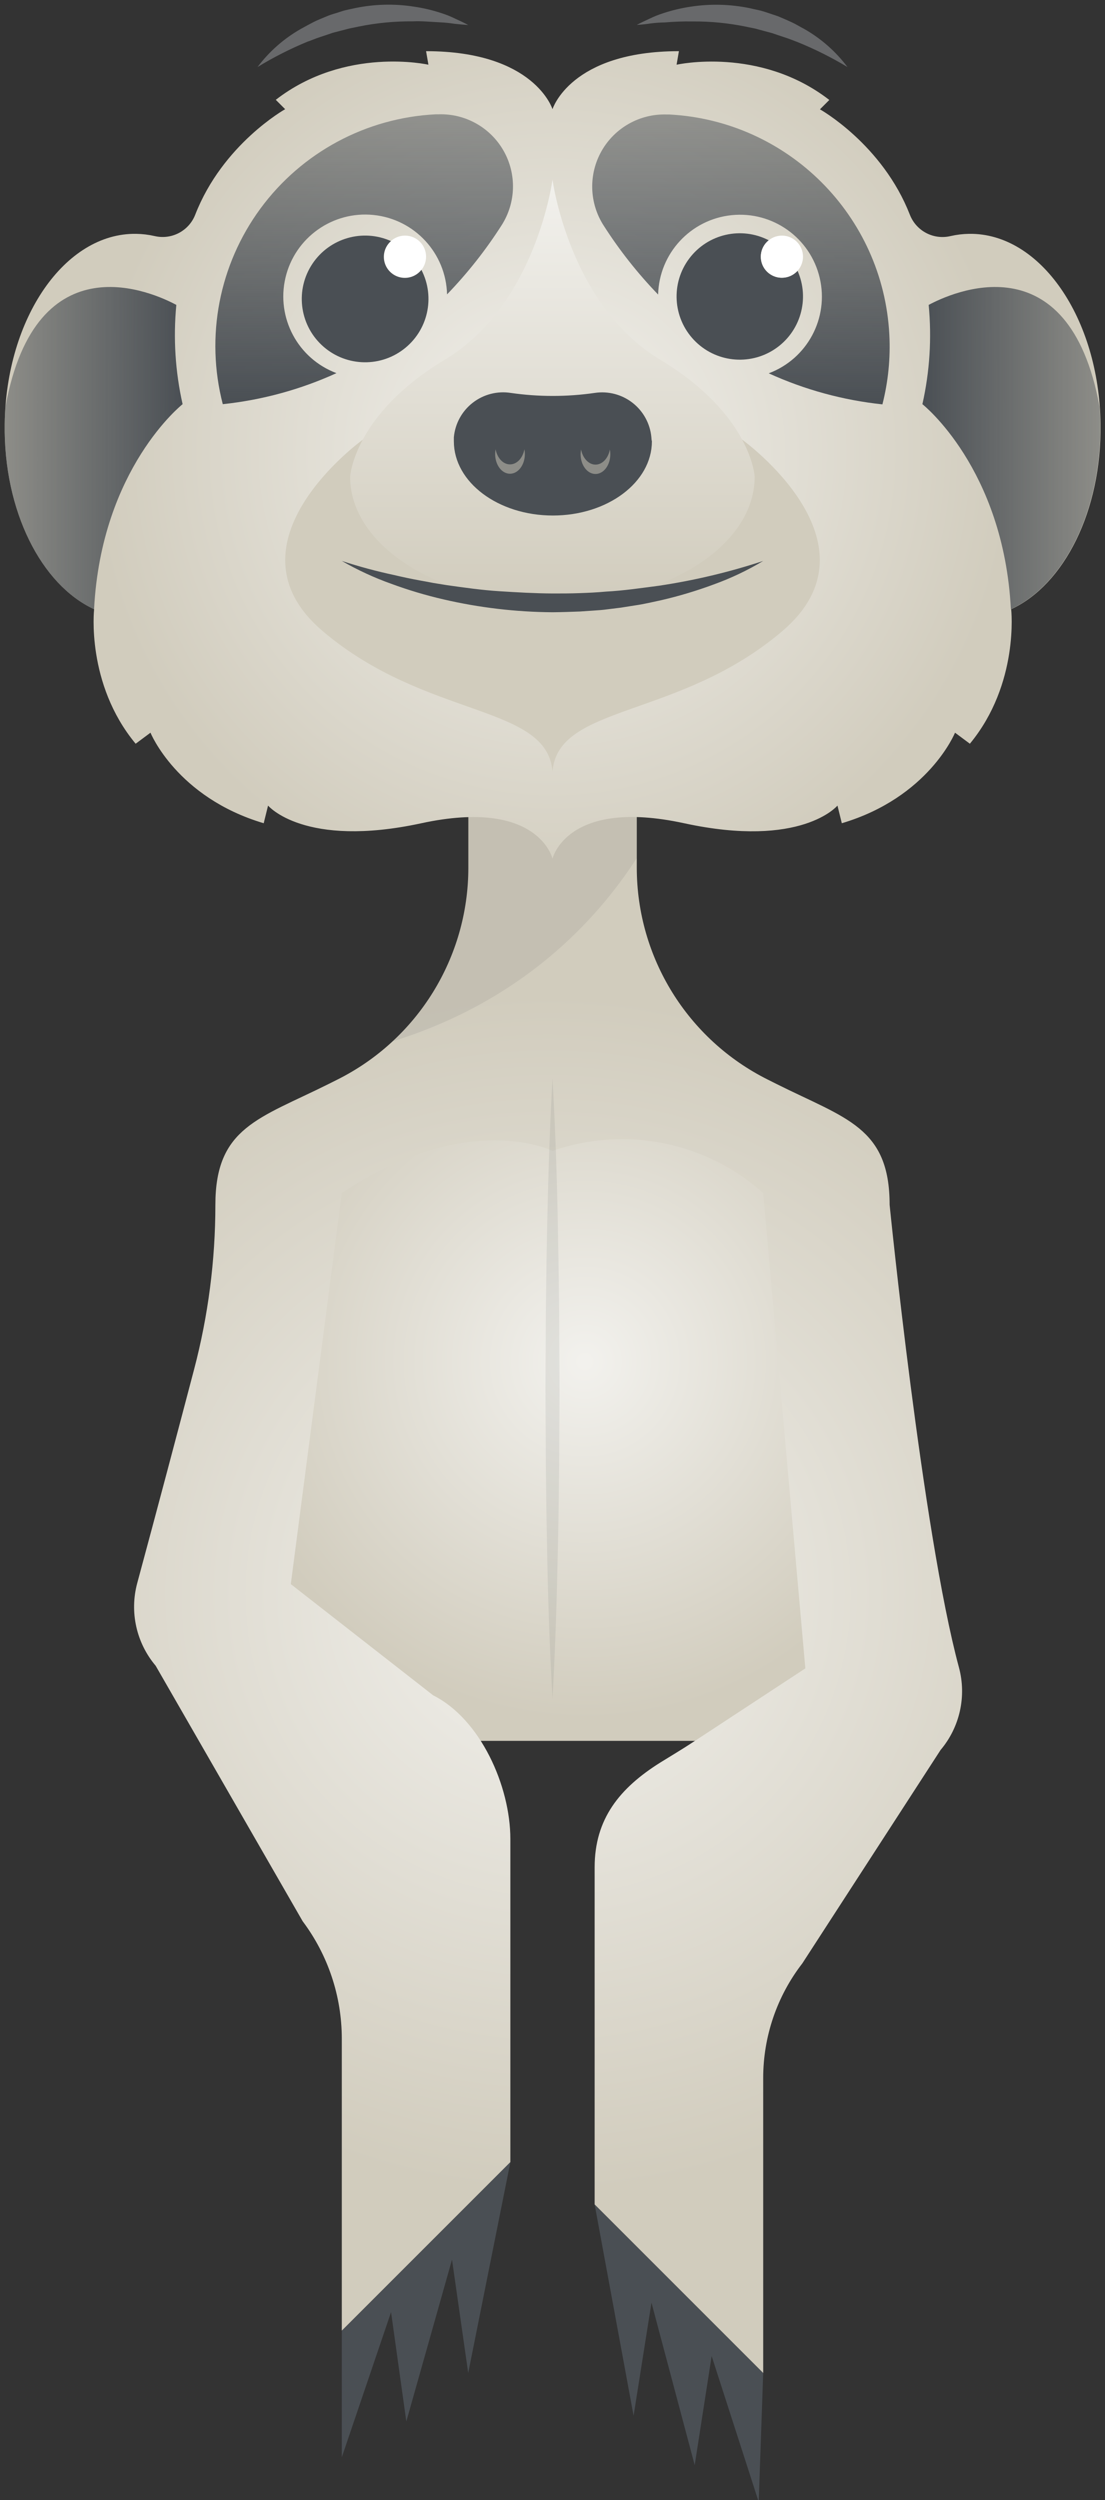 <?xml version="1.0" encoding="UTF-8"?>
<svg width="80px" height="181px" viewBox="0 0 80 181" version="1.1" xmlns="http://www.w3.org/2000/svg" xmlns:xlink="http://www.w3.org/1999/xlink">
    <rect x="0" y="0" width="80" height="181" fill="#333333" stroke="none"/>
    <!-- Generator: Sketch 55.1 (78136) - https://sketchapp.com -->
    <title>nearkat_brown_hang</title>
    <desc>Created with Sketch.</desc>
    <defs>
        <radialGradient cx="50.007%" cy="50%" fx="50.007%" fy="50%" r="51.497%" gradientTransform="translate(0.5,0.5),scale(1,0.944),translate(-0.5,-0.5)" id="radialGradient-1">
            <stop stop-color="#F2F1ED" offset="1%"></stop>
            <stop stop-color="#D1CCBD" offset="96%"></stop>
        </radialGradient>
        <radialGradient cx="49.998%" cy="50%" fx="49.998%" fy="50%" r="75.38%" gradientTransform="translate(0.5,0.5),scale(1,0.531),translate(-0.5,-0.5)" id="radialGradient-2">
            <stop stop-color="#F2F1ED" offset="1%"></stop>
            <stop stop-color="#D1CCBD" offset="96%"></stop>
        </radialGradient>
        <radialGradient cx="49.989%" cy="49.997%" fx="49.989%" fy="49.997%" r="59.587%" gradientTransform="translate(0.5,0.5),scale(0.737,1),translate(-0.5,-0.5)" id="radialGradient-3">
            <stop stop-color="#F2F1ED" offset="1%"></stop>
            <stop stop-color="#D1CCBD" offset="96%"></stop>
        </radialGradient>
        <linearGradient x1="50.023%" y1="99.978%" x2="50.023%" y2="7.85477267e-15%" id="linearGradient-4">
            <stop stop-color="#D1CCBD" offset="0%"></stop>
            <stop stop-color="#F2F1ED" offset="100%"></stop>
        </linearGradient>
        <linearGradient x1="50.035%" y1="100%" x2="50.035%" y2="-0.004%" id="linearGradient-5">
            <stop stop-color="#4A4F54" offset="0%"></stop>
            <stop stop-color="#4A4F54" stop-opacity="0.5" offset="100%"></stop>
        </linearGradient>
        <linearGradient x1="49.931%" y1="99.935%" x2="49.931%" y2="-0.069%" id="linearGradient-6">
            <stop stop-color="#4A4F54" offset="0%"></stop>
            <stop stop-color="#4A4F54" stop-opacity="0.5" offset="100%"></stop>
        </linearGradient>
        <linearGradient x1="46.792%" y1="50.5%" x2="50.792%" y2="50.5%" id="linearGradient-7">
            <stop stop-color="#4A4F54" offset="0%"></stop>
            <stop stop-color="#4A4F54" stop-opacity="0.5" offset="100%"></stop>
        </linearGradient>
        <linearGradient x1="0.016%" y1="49.999%" x2="100.105%" y2="49.999%" id="linearGradient-8">
            <stop stop-color="#4A4F54" stop-opacity="0.5" offset="0%"></stop>
            <stop stop-color="#4A4F54" offset="100%"></stop>
        </linearGradient>
        <linearGradient x1="100.01%" y1="49.999%" x2="-0.079%" y2="49.999%" id="linearGradient-9">
            <stop stop-color="#4A4F54" stop-opacity="0.5" offset="0%"></stop>
            <stop stop-color="#4A4F54" offset="100%"></stop>
        </linearGradient>
    </defs>
    <g id="Symbols" stroke="none" stroke-width="1" fill="none" fill-rule="evenodd">
        <g id="Footer" transform="translate(-1156, 0)">
            <g id="Group-14">
                <g transform="translate(1156, 0)">
                    <g id="nearkat_brown_hang">
                        <g id="Group-3" transform="translate(39.5, 120) scale(-1, 1) translate(-39.5, -120) translate(9, 58)">
                            <path d="M1.725,68.034 L53.59,68.034 C50.539,34.475 42.783,13.119 29.993,13.119 C17.203,13.119 6.271,39.485 1.725,68.034 Z" id="Path" fill="url(#radialGradient-1)"></path>
                            <polygon id="Path" fill="#4A4F54" points="45.254 110.746 45.254 119.898 41.688 109.39 40.583 117.305 37.275 105.59 36.102 113.797 33.051 98.542"></polygon>
                            <polygon id="Path" fill="#4A4F54" points="14.746 113.797 15.071 123.132 18.478 112.569 19.705 120.468 22.834 108.705 24.129 116.892 26.949 101.593"></polygon>
                            <path d="M45.254,28.373 L48.946,56.685 L38.641,64.736 C35.214,66.451 33.051,71.308 33.051,75.139 L33.051,98.529 L45.254,110.732 L45.254,89.593 C45.254,86.527 46.249,83.544 48.088,81.092 L58.732,62.593 C60.131,60.938 60.628,58.702 60.064,56.61 C58.614,51.247 57.058,45.363 55.946,41.132 C54.925,37.246 54.408,33.245 54.407,29.227 L54.407,29.227 C54.407,23.603 51.231,22.986 46.197,20.471 L45.583,20.163 C39.768,17.26 36.093,11.32 36.092,4.82 L36.092,0.915 L23.898,0.915 L23.898,4.82 C23.897,11.32 20.222,17.26 14.407,20.163 L13.793,20.471 C8.769,22.986 5.593,23.603 5.593,29.227 C5.593,29.227 3.22,52.902 0.576,62.712 C0.011,64.803 0.507,67.039 1.905,68.695 L11.912,84.142 C13.75,86.518 14.746,89.437 14.746,92.441 L14.746,113.797 L26.949,101.593 L26.949,77.186 C26.949,73.675 25.129,71.444 22.203,69.607 C21.4,69.108 20.586,68.627 19.797,68.105 L11.695,62.786 L14.746,28.373 C18.898,24.659 24.739,23.491 30,25.322 C30,25.322 36.102,22.271 45.254,28.373 Z" id="Path" fill="url(#radialGradient-2)"></path>
                            <path d="M23.898,4.122 L23.898,0.915 L36.102,0.915 L36.102,4.82 C36.102,9.594 38.092,14.151 41.593,17.397 C32.22,14.488 26.824,8.661 23.898,4.122 Z" id="Path" fill="#4A4F54" opacity="0.1" style="mix-blend-mode: multiply;"></path>
                        </g>
                        <path d="M40,62.169 C40,62.169 39.003,57.763 30.508,59.6 C22.014,61.437 19.407,58.322 19.407,58.322 L19.092,59.6 C12.786,57.725 10.895,53.044 10.895,53.044 L9.82,53.844 C6.21,49.492 6.814,44.105 6.814,44.105 C2.99,42.342 0.254,36.993 0.339,30.698 C0.441,23.024 4.698,16.858 9.847,16.929 C10.304,16.935 10.758,16.989 11.203,17.092 C12.427,17.375 13.674,16.719 14.132,15.549 C16.119,10.434 20.644,7.905 20.644,7.905 L19.966,7.227 C25.003,3.325 31.017,4.685 31.017,4.685 L30.847,3.705 C38.708,3.705 40,7.905 40,7.905 C40,7.905 41.292,3.705 49.153,3.705 L48.983,4.685 C48.983,4.685 54.997,3.329 60.041,7.237 L59.363,7.915 C59.363,7.915 63.888,10.444 65.878,15.559 C66.341,16.728 67.59,17.38 68.814,17.092 C69.258,16.989 69.713,16.935 70.169,16.929 C75.319,16.858 79.576,23.031 79.678,30.698 C79.766,36.993 77.031,42.342 73.207,44.105 C73.207,44.105 73.81,49.492 70.217,53.844 L69.142,53.044 C69.142,53.044 67.251,57.725 60.946,59.6 L60.631,58.322 C60.631,58.322 58.044,61.447 49.529,59.6 C41.014,57.753 40,62.169 40,62.169 Z" id="Path" fill="url(#radialGradient-3)"></path>
                        <path d="M53.729,31.827 L40,30.58 L26.271,31.827 C26.271,31.827 15.864,39.322 23.366,45.695 C30.868,52.068 39.617,50.953 40,55.864 C40.383,50.953 49.132,52.078 56.634,45.695 C64.136,39.312 53.729,31.827 53.729,31.827 Z" id="Path" fill="#D1CCBD"></path>
                        <path d="M47.797,26.041 C41.193,22.071 40,13.003 40,13.003 C40,13.003 38.814,22.071 32.203,26.041 C25.593,30.01 25.349,34.515 25.349,34.515 C25.349,39.569 31.905,43.668 39.993,43.668 C48.081,43.668 54.637,39.569 54.637,34.515 C54.644,34.508 54.397,30.007 47.797,26.041 Z" id="Path" fill="url(#linearGradient-4)"></path>
                        <path d="M24.746,40.61 C25.993,41.017 27.247,41.356 28.515,41.627 C29.146,41.776 29.78,41.91 30.417,42.027 C30.736,42.081 31.051,42.142 31.366,42.203 L32.322,42.359 C33.6,42.539 34.875,42.722 36.159,42.803 C37.444,42.885 38.725,42.959 40.01,42.966 C40.651,42.966 41.295,42.966 41.936,42.942 C42.576,42.919 43.22,42.892 43.858,42.831 C45.146,42.763 46.417,42.573 47.695,42.407 C50.261,42.024 52.79,41.423 55.254,40.61 C54.124,41.289 52.931,41.856 51.692,42.305 C50.451,42.766 49.183,43.148 47.895,43.447 C47.247,43.586 46.603,43.742 45.946,43.834 L44.963,43.99 L43.976,44.112 C43.637,44.159 43.319,44.183 42.986,44.203 L41.993,44.271 C41.332,44.295 40.668,44.319 40.003,44.325 C37.35,44.307 34.707,43.995 32.122,43.397 C30.834,43.1 29.566,42.722 28.325,42.264 C27.085,41.822 25.887,41.268 24.746,40.61 Z" id="Path" fill="#4A4F54"></path>
                        <path d="M31.756,8.275 L31.559,8.275 C26.514,8.523 21.848,11.03 18.855,15.1 C15.863,19.17 14.861,24.371 16.129,29.261 C18.975,28.96 21.755,28.201 24.359,27.014 C21.567,25.967 19.986,23.01 20.667,20.107 C21.349,17.204 24.08,15.258 27.047,15.564 C30.013,15.869 32.291,18.331 32.366,21.312 C33.848,19.778 35.172,18.099 36.319,16.302 C37.36,14.67 37.414,12.596 36.457,10.913 C35.5,9.23 33.691,8.214 31.756,8.275 L31.756,8.275 Z" id="Path" fill="url(#linearGradient-5)"></path>
                        <path d="M64.386,24.22 C63.934,15.616 57.059,8.741 48.454,8.288 L48.258,8.288 C46.323,8.228 44.513,9.243 43.556,10.926 C42.6,12.609 42.653,14.684 43.695,16.315 C44.842,18.113 46.166,19.791 47.647,21.325 C47.723,18.344 50.001,15.883 52.967,15.577 C55.933,15.272 58.665,17.217 59.346,20.12 C60.028,23.024 58.447,25.981 55.654,27.027 C58.259,28.215 61.038,28.974 63.885,29.275 C64.306,27.625 64.475,25.921 64.386,24.22 Z" id="Path" fill="url(#linearGradient-6)"></path>
                        <path d="M56.61,20.108 C55.961,20.114 55.379,19.706 55.164,19.093 C54.949,18.48 55.147,17.798 55.658,17.397 C53.675,16.374 51.244,16.929 49.903,18.712 C48.561,20.494 48.701,22.984 50.233,24.606 C51.764,26.228 54.242,26.508 56.098,25.271 C57.954,24.033 58.647,21.637 57.739,19.6 C57.451,19.921 57.041,20.106 56.61,20.108 L56.61,20.108 Z" id="Path" fill="#4A4F54"></path>
                        <circle id="Oval" fill="#FFFFFF" cx="56.61" cy="18.583" r="1.525"></circle>
                        <circle id="Oval" fill="#FFFFFF" cx="29.322" cy="18.583" r="1.525"></circle>
                        <path d="M18.644,4.854 C19.488,3.731 20.552,2.793 21.773,2.098 C22.078,1.929 22.383,1.759 22.702,1.597 C23.02,1.434 23.349,1.315 23.675,1.173 C24,1.031 24.353,0.953 24.692,0.834 C25.031,0.715 25.369,0.668 25.725,0.583 C27.116,0.297 28.546,0.261 29.949,0.478 C30.64,0.577 31.321,0.738 31.983,0.959 C32.32,1.067 32.648,1.2 32.966,1.356 C33.281,1.498 33.593,1.647 33.898,1.81 C33.559,1.79 33.22,1.756 32.881,1.719 C32.545,1.666 32.205,1.632 31.864,1.617 C31.186,1.583 30.536,1.515 29.875,1.546 C28.569,1.535 27.266,1.66 25.986,1.919 C25.671,1.993 25.349,2.037 25.037,2.129 L24.095,2.373 C23.786,2.478 23.478,2.586 23.166,2.685 C22.854,2.783 22.556,2.922 22.244,3.024 C20.998,3.539 19.794,4.151 18.644,4.854 L18.644,4.854 Z" id="Path" fill="#9FA1A5" opacity="0.5"></path>
                        <path d="M46.102,1.803 C46.407,1.641 46.719,1.495 47.034,1.349 C47.348,1.196 47.674,1.066 48.007,0.959 C48.669,0.74 49.35,0.579 50.041,0.478 C51.446,0.266 52.879,0.304 54.271,0.59 C54.61,0.675 54.966,0.729 55.305,0.837 L56.322,1.176 C56.661,1.315 56.973,1.454 57.295,1.6 C57.617,1.746 57.919,1.939 58.227,2.098 C59.448,2.793 60.512,3.731 61.356,4.854 C60.204,4.16 58.999,3.557 57.753,3.051 C57.444,2.936 57.142,2.81 56.834,2.712 C56.525,2.614 56.214,2.505 55.905,2.4 L54.963,2.146 C54.651,2.047 54.329,2.007 54.014,1.932 C52.736,1.67 51.433,1.542 50.129,1.553 C49.465,1.543 48.801,1.566 48.139,1.624 C47.798,1.628 47.457,1.652 47.119,1.695 C46.78,1.749 46.441,1.783 46.102,1.803 Z" id="Path" fill="#9FA1A5" opacity="0.5"></path>
                        <path d="M30.508,19.536 C30.152,19.99 29.57,20.204 29.004,20.088 C28.438,19.972 27.987,19.546 27.839,18.988 C27.691,18.429 27.871,17.836 28.305,17.454 C26.263,16.542 23.861,17.235 22.619,19.096 C21.378,20.956 21.659,23.44 23.285,24.976 C24.911,26.512 27.407,26.651 29.193,25.305 C30.98,23.96 31.535,21.522 30.508,19.536 L30.508,19.536 Z" id="Path" fill="#4A4F54"></path>
                        <path d="M6.814,44.105 C6.814,44.105 6.814,44.176 6.814,44.305 C6.803,44.237 6.81,44.176 6.814,44.105 Z" id="Path" fill="url(#linearGradient-7)"></path>
                        <path d="M12.766,22.075 C11.166,21.214 2.624,17.261 0.397,29.434 C0.366,29.851 0.339,30.271 0.339,30.698 C0.251,36.993 2.986,42.342 6.81,44.105 C7.339,33.898 13.22,29.261 13.22,29.261 C12.689,26.905 12.536,24.479 12.766,22.075 Z" id="Path" fill="url(#linearGradient-8)"></path>
                        <path d="M67.234,22.075 C68.834,21.214 77.376,17.261 79.603,29.434 C79.634,29.851 79.654,30.271 79.658,30.698 C79.746,36.993 77.01,42.342 73.186,44.105 C72.661,33.898 66.78,29.261 66.78,29.261 C67.311,26.905 67.464,24.479 67.234,22.075 Z" id="Path" fill="url(#linearGradient-9)"></path>
                        <path d="M47.159,31.658 C47.069,30.675 46.577,29.773 45.799,29.165 C45.021,28.557 44.027,28.297 43.051,28.447 C41.039,28.737 38.995,28.737 36.983,28.447 C36.005,28.292 35.006,28.55 34.224,29.158 C33.442,29.766 32.948,30.671 32.858,31.658 C32.858,31.756 32.858,31.851 32.858,31.946 C32.858,34.915 36.068,37.322 40.027,37.322 C43.986,37.322 47.197,34.915 47.197,31.946 C47.169,31.864 47.166,31.756 47.159,31.658 Z" id="Path" fill="#4A4F54"></path>
                        <path d="M36.922,33.62 C36.417,33.62 35.997,33.153 35.881,32.525 C35.86,32.637 35.848,32.751 35.847,32.864 C35.847,33.658 36.329,34.298 36.922,34.298 C37.515,34.298 38,33.658 38,32.864 C37.999,32.751 37.988,32.637 37.966,32.525 C37.851,33.153 37.431,33.62 36.922,33.62 Z M44.153,32.542 C44.041,33.169 43.617,33.637 43.112,33.637 C42.607,33.637 42.183,33.153 42.068,32.542 C42.046,32.654 42.035,32.768 42.034,32.881 C42.034,33.675 42.519,34.315 43.112,34.315 C43.705,34.315 44.186,33.675 44.186,32.881 C44.186,32.768 44.174,32.654 44.153,32.542 L44.153,32.542 Z" id="Shape" fill="#D1CCBD" fill-rule="nonzero" opacity="0.5"></path>
                        <g id="Group" opacity="0.1" transform="translate(39.322, 77.966)" fill="#4A4F54">
                            <path d="M0.678,0.108 C0.888,3.837 1.017,7.593 1.075,11.336 C1.119,13.207 1.132,15.064 1.159,16.949 L1.186,22.563 L1.159,28.176 C1.132,30.047 1.122,31.905 1.075,33.79 C1,37.519 0.888,41.275 0.678,45.017 C0.468,41.288 0.339,37.532 0.281,33.79 C0.234,31.919 0.224,30.061 0.197,28.176 L0.169,22.563 L0.197,16.949 C0.227,15.078 0.237,13.22 0.281,11.336 C0.356,7.593 0.468,3.851 0.678,0.108 Z" id="Path"></path>
                        </g>
                    </g>
                </g>
            </g>
        </g>
    </g>
</svg>